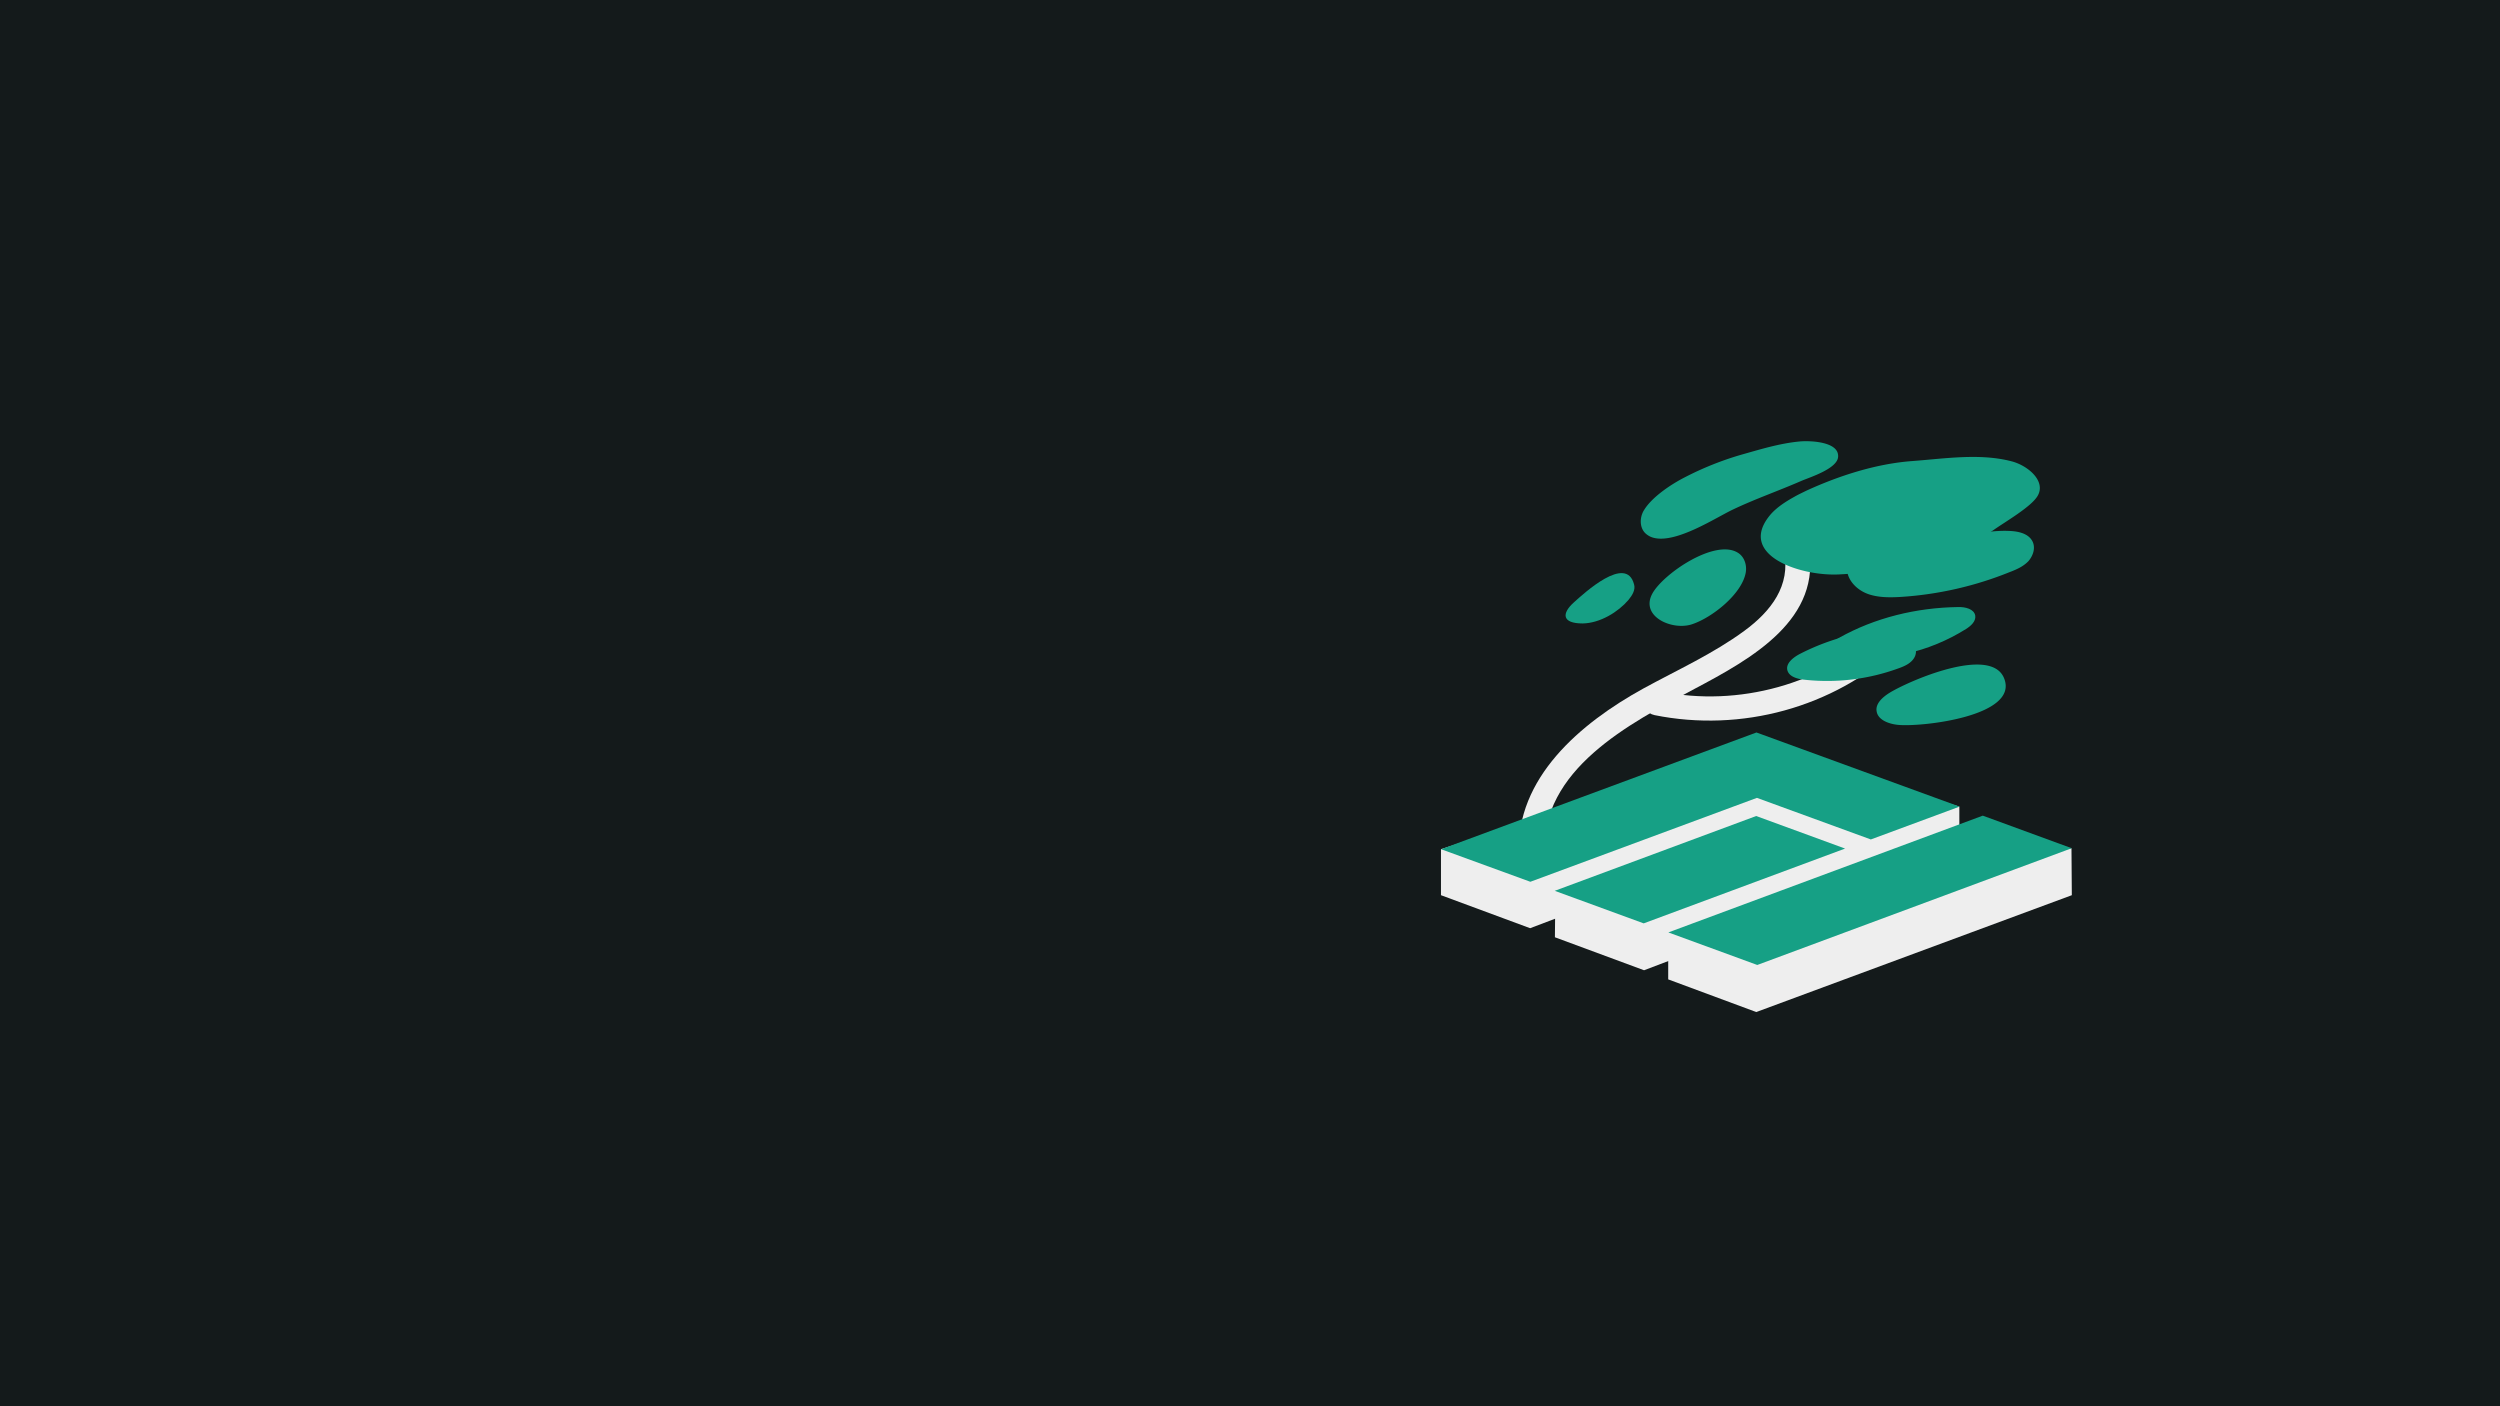 <svg xmlns="http://www.w3.org/2000/svg" viewBox="0 0 3840 2160">
  <path d="M0 0h3840v2160H0z" fill="#141a1b" />
  <path fill="#eeeeee" d="m2388.34 1439.64 136.94 50.68 484.28-184.24v-67.12l-311.86-91.16-484.36 156.56v70.66l136.94 50.7 38.34-14.54Zm0 0"/>
  <path fill="#eeeeee" d="M2562.38 1432.2v72.14l135.24 50.16 484.7-179.48-.52-72.2Zm-190.28-119.82c-5.9-130.46 130.2-200.72 230.7-254.28 87.76-46.46 197.44-107.12 174.8-220.64-4.72-23.56-42-13.72-37.28 10.08 10.4 51.96-20.04 91.32-60.86 121.3-47.88 35.24-103.08 60.2-155.44 88.8-96.26 53.1-196.04 137.1-191.08 254.74 1.88 24.02 40.34 24.02 39.16 0Zm0 0"/>
  <path fill="#eeeeee" d="M2541.24 1098.4c133.5 27 274.58-11.7 373.4-103 17.94-16.72-9.42-43.26-27.36-26.56-88.2 81.94-216.3 117.64-335.66 93.38-24.54-4.58-34.92 31.12-10.4 36.16Zm0 0"/>
  <path fill="#16a085" d="m2697.88 1125.08-484.32 179.34 137.04 50 348.02-128.9 174.98 63.88 136.28-50.44Zm0 0"/>
  <path fill="#16a085" d="m2697.48 1253.4-309.4 114.9 136.6 50 309.38-114.9Zm348.06-.56L2562.6 1432.2l136.58 50 482.94-179.34Zm40.36-437.34c13.7.46 29.5 3.66 35.86 15.8 5.2 10.06 1.2 21.96-5.9 30.42-7.78 8.24-17.92 12.82-28.78 16.94a538.05 538.05 0 0 1-167.48 38.22c-15.8.92-32.54 1.14-47.88-3.66-15.34-4.8-29-16.24-33.5-31.12-9.44-34.56 68.4-45.78 89.4-49.44 21-3.66 42-6.18 63-7.1 31.84-2.28 62.74-11.44 95.28-10.06Zm-545.14 10.76c35.14 8.24 94.6-31.14 121.24-43.72 34.2-16.26 69.84-28.6 104.52-43.72 13.2-5.72 56.6-19 56.84-37.76.94-23.34-45.06-24.5-59.92-22.88-30.42 2.96-59.92 12.12-89.16 20.36-30 8.74-59.07 20.4-86.8 34.8-21 10.74-49.8 29.98-62.06 49.88-7.78 12.14-7.3 30 4.72 38.22a27.86 27.86 0 0 0 10.62 4.8Zm0 0"/>
  <path fill="#16a085" d="M2756.14 763.08c5.88-3.44 12.02-6.18 17.92-9.16 49.78-22.88 107.1-41.64 163.48-45.76 49.3-3.66 103.54-12.36 152.38.46 25.24 6.62 53.08 30.44 39.86 53.08-9.9 16.94-50 39.84-67.7 52.42-64.64 44.4-154.98 64.08-237.54 68.2-59.92 2.98-158.76-30.44-104.02-93.14 9.42-10.3 21.92-18.54 35.6-26.1Zm321.98 278.32c-21-50.36-147.2 5.02-175.98 22.88-10.6 6.64-21.92 16.7-19.58 28.6 2.14 12.82 17.94 18.78 31.62 20.38 33.26 4.12 188.72-12.36 163.94-71.86ZM2681.6 878.66c-5.2 33.2-51.44 69.8-82.34 80.1-29.96 10.3-79.96-11.2-61.56-46.46 16.28-30.66 96.72-85.6 131.86-63.16 9.9 6.18 13.68 18.76 12.02 29.52Zm88.68 165.24c49.36 5.65 99.36-.3 146.02-17.4 10.4-3.64 21-8.68 25.24-18.76a19.7 19.7 0 0 0-5.2-21.96 21.07 21.07 0 0 0-22.64-3.66c-13.68-14.66-37.74-13.28-57.8-9.6a349.69 349.69 0 0 0-91.52 32.02c-10.38 5.5-21.94 14.66-18.86 25.4 2.82 9.4 14.86 12.82 24.76 13.96Zm0 0"/>
  <path fill="#16a085" d="M2827.6 1005.24c65.12 14.18 136.6-4.12 192.26-39.14 7.32-4.6 15.34-11.68 14.16-20.38-1.66-10.3-15.34-13.72-26.66-13.28-63.46.92-127.62 16.26-182.82 47.4-6.36 3.4-13.2 9.14-11.56 15.78 1.88 5.94 8.72 8.46 14.62 9.6Zm-326.24-83.78c5.9-7.1 11.1-15.8 8.5-24.02-12.04-46-76.66 13.72-92 27.46-19.58 17.4-18.88 32.72 13.2 32.72 26.66-.46 54.5-17.6 70.3-36.16Zm0 0"/>
</svg>
